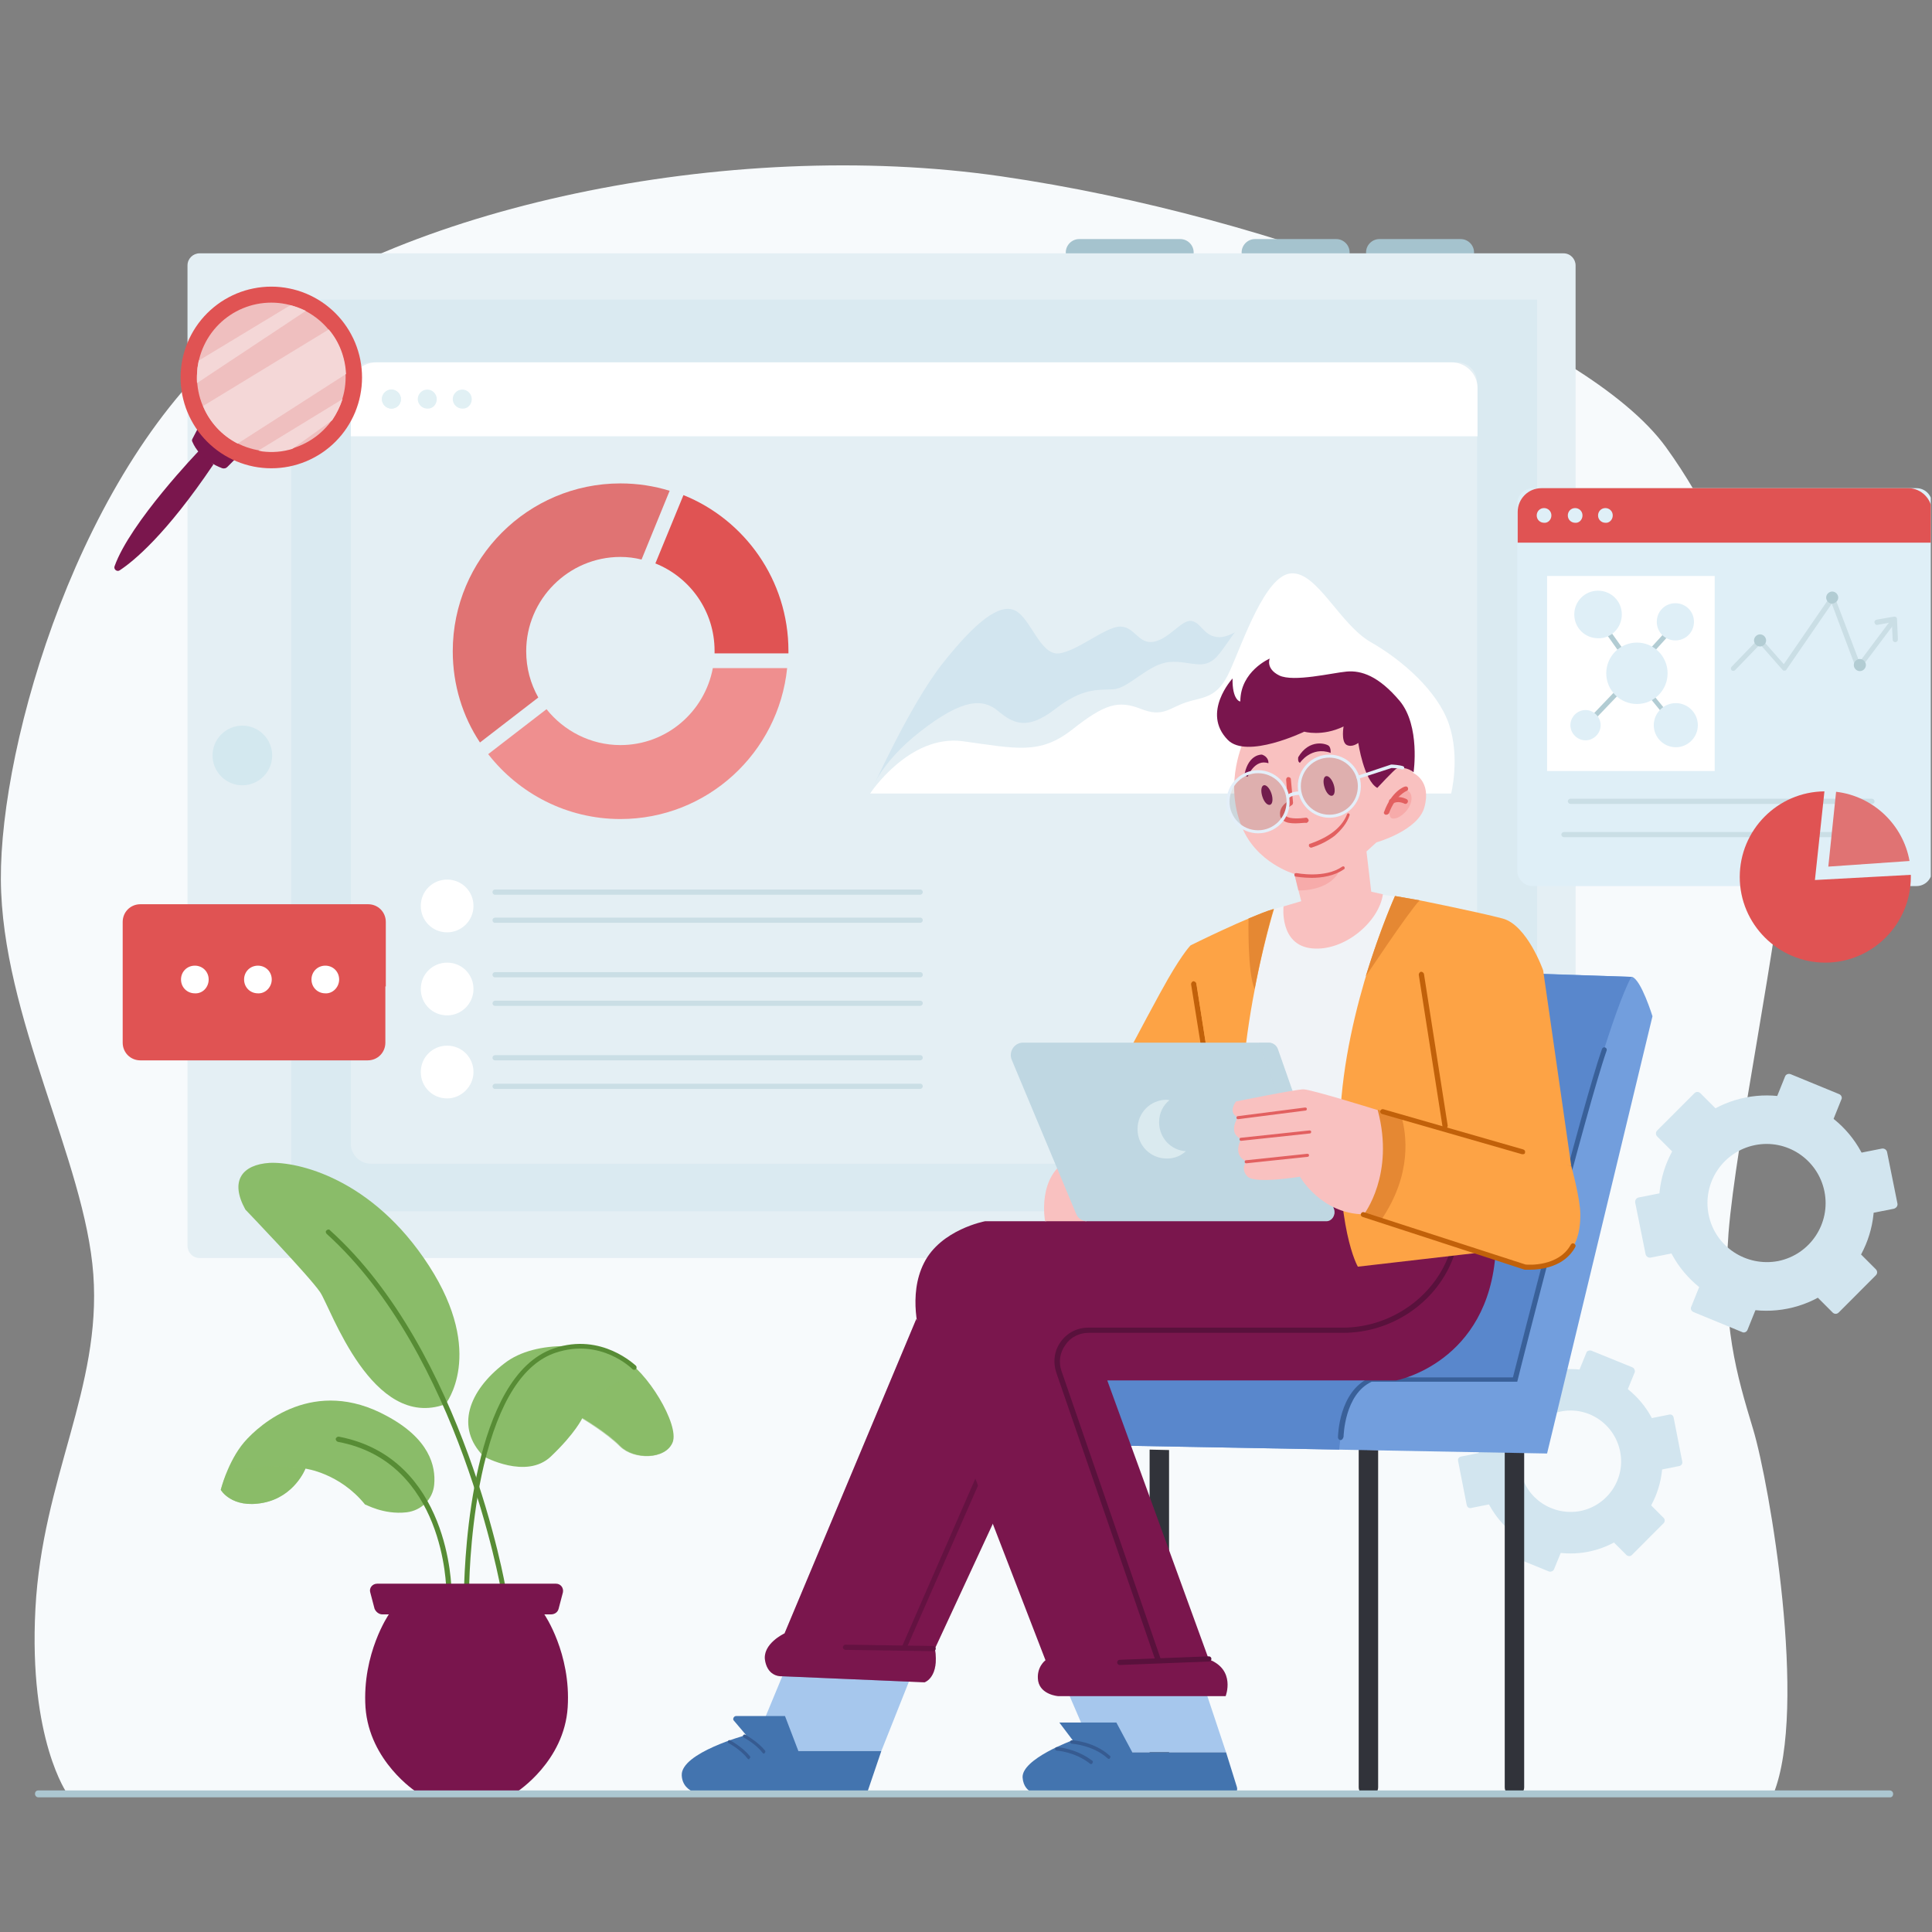 <svg xmlns="http://www.w3.org/2000/svg" xmlns:xlink="http://www.w3.org/1999/xlink" width="529" zoomAndPan="magnify" viewBox="0 0 396.75 396.75" height="529" preserveAspectRatio="xMidYMid meet" version="1.0"><rect x="0" y="0" width="396.75" height="396.75" fill="#808080" stroke="none"/><defs><clipPath id="455a58414c"><path d="M 7 367 L 389 367 L 389 369.195 L 7 369.195 Z M 7 367 " clip-rule="nonzero"/></clipPath><clipPath id="96f3a676cc"><path d="M 311 100 L 396.5 100 L 396.5 182 L 311 182 Z M 311 100 " clip-rule="nonzero"/></clipPath><clipPath id="8bfc50dfc8"><path d="M 311 100 L 396.5 100 L 396.5 112 L 311 112 Z M 311 100 " clip-rule="nonzero"/></clipPath></defs><path fill="#f7fafc" d="M 13.84 368.387 C 13.84 368.387 5.855 357.285 7.273 330.371 C 8.695 303.461 20.848 285.078 19.164 261.719 C 17.477 238.359 0.355 208.871 0.176 180.629 C 0 152.387 16.5 95.723 48.707 69.254 C 80.91 42.785 149.312 28.043 205.648 36.215 C 261.984 44.387 325.598 69.078 342.098 91.812 C 358.602 114.551 368.715 149.098 367.027 170.77 C 365.344 192.441 356.473 234.273 354.965 253.191 C 353.543 272.109 356.648 282.324 360.02 293.516 C 363.391 304.703 371.289 350.801 364.191 368.387 Z M 13.84 368.387 " fill-opacity="1" fill-rule="nonzero"/><path fill="#d2e5ef" d="M 341.035 296.355 C 338.992 286.055 328.969 279.48 318.766 281.523 C 308.477 283.566 301.91 293.602 303.949 303.816 C 305.992 314.031 316.016 320.691 326.219 318.648 C 336.422 316.605 343.074 306.57 341.035 296.355 Z M 312.289 302.129 C 311.137 296.535 314.773 291.027 320.453 289.871 C 326.043 288.719 331.543 292.359 332.695 298.043 C 333.848 303.641 330.211 309.145 324.531 310.301 C 318.855 311.367 313.355 307.723 312.289 302.129 Z M 312.289 302.129 " fill-opacity="1" fill-rule="nonzero"/><path fill="#d2e5ef" d="M 345.469 300.176 L 343.695 291.117 C 343.609 290.672 343.254 290.406 342.809 290.496 L 337.043 291.648 C 336.598 291.738 336.332 292.094 336.422 292.535 L 338.195 301.598 C 338.285 302.039 338.641 302.309 339.082 302.219 L 344.848 301.062 C 345.293 300.973 345.559 300.531 345.469 300.176 Z M 345.469 300.176 " fill-opacity="1" fill-rule="nonzero"/><path fill="#d2e5ef" d="M 308.477 307.637 L 306.699 298.578 C 306.613 298.133 306.258 297.867 305.812 297.953 L 300.047 299.109 C 299.602 299.199 299.336 299.555 299.426 299.996 L 301.199 309.059 C 301.289 309.5 301.645 309.766 302.086 309.68 L 307.855 308.523 C 308.297 308.434 308.562 307.992 308.477 307.637 Z M 308.477 307.637 " fill-opacity="1" fill-rule="nonzero"/><path fill="#d2e5ef" d="M 335.09 319.359 L 341.656 312.789 C 341.922 312.52 341.922 311.988 341.656 311.723 L 337.484 307.547 C 337.219 307.281 336.688 307.281 336.422 307.547 L 329.855 314.121 C 329.59 314.387 329.59 314.918 329.855 315.184 L 334.027 319.359 C 334.379 319.625 334.824 319.625 335.09 319.359 Z M 335.09 319.359 " fill-opacity="1" fill-rule="nonzero"/><path fill="#d2e5ef" d="M 308.387 292.535 L 314.953 285.965 C 315.219 285.699 315.219 285.164 314.953 284.898 L 310.781 280.723 C 310.516 280.457 309.984 280.457 309.719 280.723 L 303.152 287.297 C 302.887 287.562 302.887 288.098 303.152 288.363 L 307.32 292.535 C 307.676 292.891 308.121 292.891 308.387 292.535 Z M 308.387 292.535 " fill-opacity="1" fill-rule="nonzero"/><path fill="#d2e5ef" d="M 326.75 277.348 L 335.27 280.812 C 335.621 280.992 335.801 281.434 335.711 281.789 L 333.492 287.207 C 333.316 287.562 332.871 287.742 332.52 287.652 L 324 284.188 C 323.645 284.012 323.469 283.566 323.559 283.211 L 325.773 277.793 C 325.863 277.438 326.309 277.262 326.75 277.348 Z M 326.75 277.348 " fill-opacity="1" fill-rule="nonzero"/><path fill="#d2e5ef" d="M 312.379 312.434 L 320.895 315.895 C 321.25 316.074 321.43 316.516 321.34 316.871 L 319.121 322.289 C 318.945 322.645 318.5 322.824 318.145 322.734 L 309.629 319.27 C 309.273 319.094 309.098 318.648 309.184 318.293 L 311.402 312.875 C 311.578 312.434 312.023 312.254 312.379 312.434 Z M 312.379 312.434 " fill-opacity="1" fill-rule="nonzero"/><path fill="#d2e5ef" d="M 384.418 242.711 C 382.023 230.723 370.402 222.996 358.422 225.391 C 346.445 227.789 338.727 239.426 341.125 251.414 C 343.52 263.406 355.141 271.133 367.117 268.734 C 379.094 266.336 386.812 254.703 384.418 242.711 Z M 350.883 249.461 C 349.551 242.891 353.809 236.496 360.375 235.16 C 366.941 233.828 373.328 238.094 374.66 244.664 C 375.988 251.238 371.73 257.633 365.168 258.965 C 358.602 260.207 352.215 256.035 350.883 249.461 Z M 350.883 249.461 " fill-opacity="1" fill-rule="nonzero"/><path fill="#d2e5ef" d="M 389.652 247.152 L 387.523 236.582 C 387.434 236.141 386.992 235.785 386.457 235.871 L 379.715 237.203 C 379.273 237.293 378.918 237.738 379.008 238.27 L 381.137 248.84 C 381.223 249.285 381.668 249.641 382.199 249.551 L 388.941 248.219 C 389.477 248.039 389.742 247.598 389.652 247.152 Z M 389.652 247.152 " fill-opacity="1" fill-rule="nonzero"/><path fill="#d2e5ef" d="M 346.445 255.855 L 344.316 245.285 C 344.227 244.844 343.785 244.488 343.254 244.578 L 336.512 245.91 C 336.066 245.996 335.711 246.441 335.801 246.973 L 337.93 257.543 C 338.02 257.988 338.461 258.344 338.992 258.254 L 345.738 256.922 C 346.27 256.746 346.535 256.301 346.445 255.855 Z M 346.445 255.855 " fill-opacity="1" fill-rule="nonzero"/><path fill="#d2e5ef" d="M 377.586 269.535 L 385.215 261.895 C 385.57 261.539 385.57 261.008 385.215 260.652 L 380.336 255.766 C 379.98 255.41 379.449 255.41 379.094 255.766 L 371.465 263.406 C 371.109 263.762 371.109 264.293 371.465 264.648 L 376.344 269.535 C 376.699 269.891 377.23 269.891 377.586 269.535 Z M 377.586 269.535 " fill-opacity="1" fill-rule="nonzero"/><path fill="#d2e5ef" d="M 346.445 238.27 L 354.078 230.633 C 354.43 230.277 354.43 229.746 354.078 229.391 L 349.195 224.504 C 348.844 224.148 348.309 224.148 347.953 224.504 L 340.324 232.141 C 339.969 232.496 339.969 233.031 340.324 233.387 L 345.203 238.27 C 345.559 238.625 346.09 238.625 346.445 238.27 Z M 346.445 238.27 " fill-opacity="1" fill-rule="nonzero"/><path fill="#d2e5ef" d="M 367.738 220.598 L 377.676 224.684 C 378.117 224.859 378.387 225.391 378.117 225.836 L 375.547 232.23 C 375.367 232.676 374.836 232.941 374.395 232.676 L 364.457 228.59 C 364.012 228.41 363.746 227.879 364.012 227.434 L 366.586 221.039 C 366.762 220.598 367.297 220.418 367.738 220.598 Z M 367.738 220.598 " fill-opacity="1" fill-rule="nonzero"/><path fill="#d2e5ef" d="M 351.059 261.453 L 360.996 265.535 C 361.441 265.715 361.707 266.246 361.441 266.691 L 358.867 273.086 C 358.691 273.531 358.156 273.797 357.715 273.531 L 347.777 269.445 C 347.332 269.266 347.066 268.734 347.332 268.289 L 349.906 261.895 C 350.082 261.453 350.617 261.273 351.059 261.453 Z M 351.059 261.453 " fill-opacity="1" fill-rule="nonzero"/><path fill="#a5c3ce" d="M 242.379 54.598 L 221.621 54.598 C 220.109 54.598 218.867 53.355 218.867 51.848 C 218.867 50.336 220.109 49.094 221.621 49.094 L 242.379 49.094 C 243.887 49.094 245.129 50.336 245.129 51.848 C 245.129 53.355 243.887 54.598 242.379 54.598 Z M 242.379 54.598 " fill-opacity="1" fill-rule="nonzero"/><path fill="#a5c3ce" d="M 274.406 54.598 L 257.727 54.598 C 256.219 54.598 254.977 53.355 254.977 51.848 C 254.977 50.336 256.219 49.094 257.727 49.094 L 274.406 49.094 C 275.914 49.094 277.156 50.336 277.156 51.848 C 277.156 53.355 275.914 54.598 274.406 54.598 Z M 274.406 54.598 " fill-opacity="1" fill-rule="nonzero"/><path fill="#a5c3ce" d="M 299.957 54.598 L 283.277 54.598 C 281.77 54.598 280.527 53.355 280.527 51.848 C 280.527 50.336 281.77 49.094 283.277 49.094 L 299.957 49.094 C 301.465 49.094 302.707 50.336 302.707 51.848 C 302.707 53.355 301.465 54.598 299.957 54.598 Z M 299.957 54.598 " fill-opacity="1" fill-rule="nonzero"/><path fill="#e4eff4" d="M 321.074 258.344 L 40.988 258.344 C 39.57 258.344 38.504 257.188 38.504 255.766 L 38.504 54.512 C 38.504 53.09 39.656 52.023 40.988 52.023 L 321.074 52.023 C 322.492 52.023 323.559 53.18 323.559 54.512 L 323.559 255.855 C 323.559 257.188 322.402 258.344 321.074 258.344 Z M 321.074 258.344 " fill-opacity="1" fill-rule="nonzero"/><path fill="#d2e5ef" d="M 59.797 61.527 L 315.66 61.527 L 315.66 248.75 L 59.797 248.75 Z M 59.797 61.527 " fill-opacity="0.55" fill-rule="nonzero"/><path fill="#e4eff4" d="M 299.25 238.98 L 76.211 238.98 C 73.902 238.98 72.039 237.117 72.039 234.895 L 72.039 78.578 C 72.039 76.27 73.902 74.406 76.211 74.406 L 299.25 74.406 C 301.555 74.406 303.328 76.27 303.328 78.578 L 303.328 234.895 C 303.418 237.117 301.555 238.98 299.25 238.98 Z M 299.25 238.98 " fill-opacity="1" fill-rule="nonzero"/><path fill="#d2e5ef" d="M 178.68 162.953 C 178.68 162.953 186.754 144.836 193.586 136.223 C 200.328 127.695 205.297 123.785 208.488 125.387 C 211.684 126.984 213.633 134.621 217.449 134.18 C 221.266 133.734 227.031 128.672 230.047 128.672 C 233.062 128.672 233.773 132.402 236.969 131.781 C 240.16 131.16 242.734 127.16 244.688 127.516 C 246.637 127.871 247.172 130.449 249.832 130.805 C 252.492 131.246 255.777 128.316 255.777 128.316 L 255.777 149.809 Z M 178.68 162.953 " fill-opacity="1" fill-rule="nonzero"/><path fill="#e4eff4" d="M 178.68 162.953 C 178.68 162.953 180.363 156.914 189.059 150.164 C 197.754 143.414 201.836 143.414 204.941 145.992 C 208.047 148.566 210.883 150.078 216.652 145.637 C 222.328 141.195 225.434 141.727 228.629 141.551 C 231.82 141.371 235.812 136.309 240.16 135.953 C 244.508 135.598 247.172 137.91 250.008 134.711 C 252.848 131.426 256.574 124.055 260.746 123.52 L 260.746 154.516 Z M 178.68 162.953 " fill-opacity="1" fill-rule="nonzero"/><path fill="#ffffff" d="M 178.68 162.953 C 178.68 162.953 186.664 150.785 197.664 152.207 C 208.668 153.719 213.547 155.051 220.199 149.809 C 226.855 144.57 229.605 143.77 234.219 145.547 C 238.832 147.41 240.074 145.371 243.621 144.215 C 247.172 143.059 250.008 143.504 252.582 137.73 C 255.242 131.867 259.855 118.016 265.18 117.746 C 270.504 117.391 275.117 128.227 281.504 131.867 C 287.891 135.512 295.254 141.906 297.562 148.742 C 299.871 155.582 298.008 162.953 298.008 162.953 Z M 178.68 162.953 " fill-opacity="1" fill-rule="nonzero"/><path fill="#d3e8ef" d="M 55.895 155.141 C 55.895 151.766 53.141 149.012 49.77 149.012 C 46.398 149.012 43.648 151.766 43.648 155.141 C 43.648 158.516 46.398 161.266 49.77 161.266 C 53.141 161.266 55.895 158.516 55.895 155.141 Z M 55.895 155.141 " fill-opacity="1" fill-rule="nonzero"/><path fill="#ffffff" d="M 298.094 74.406 L 77.273 74.406 C 74.348 74.406 72.039 76.715 72.039 79.645 L 72.039 89.594 L 303.418 89.594 L 303.418 79.645 C 303.418 76.805 301.023 74.406 298.094 74.406 Z M 298.094 74.406 " fill-opacity="1" fill-rule="nonzero"/><path fill="#e1f0f4" d="M 82.332 81.953 C 82.332 80.891 81.445 80 80.379 80 C 79.316 80 78.426 80.891 78.426 81.953 C 78.426 83.02 79.316 83.91 80.379 83.91 C 81.445 83.91 82.332 83.109 82.332 81.953 Z M 82.332 81.953 " fill-opacity="1" fill-rule="nonzero"/><path fill="#e1f0f4" d="M 89.695 81.953 C 89.695 80.891 88.809 80 87.742 80 C 86.68 80 85.789 80.891 85.789 81.953 C 85.789 83.02 86.68 83.91 87.742 83.91 C 88.809 83.996 89.695 83.109 89.695 81.953 Z M 89.695 81.953 " fill-opacity="1" fill-rule="nonzero"/><path fill="#e1f0f4" d="M 96.879 81.953 C 96.879 80.891 95.992 80 94.93 80 C 93.863 80 92.977 80.891 92.977 81.953 C 92.977 83.02 93.863 83.91 94.93 83.91 C 95.992 83.996 96.879 83.109 96.879 81.953 Z M 96.879 81.953 " fill-opacity="1" fill-rule="nonzero"/><path fill="#e1f0f4" d="M 82.332 81.953 C 82.332 80.891 81.445 80 80.379 80 C 79.316 80 78.426 80.891 78.426 81.953 C 78.426 83.02 79.316 83.91 80.379 83.91 C 81.445 83.91 82.332 83.109 82.332 81.953 Z M 82.332 81.953 " fill-opacity="1" fill-rule="nonzero"/><path fill="#e05353" d="M 134.586 115.703 C 141.684 118.547 146.742 125.473 146.742 133.645 C 146.742 133.824 146.742 134 146.742 134.18 L 161.91 134.18 C 161.91 134 161.91 133.824 161.91 133.645 C 161.91 119.168 152.949 106.734 140.352 101.672 Z M 134.586 115.703 " fill-opacity="1" fill-rule="nonzero"/><path fill="#e07373" d="M 110.543 143.238 C 108.945 140.395 108.059 137.199 108.059 133.734 C 108.059 123.078 116.754 114.371 127.398 114.371 C 128.91 114.371 130.328 114.551 131.746 114.906 L 137.516 100.785 C 134.32 99.805 130.949 99.273 127.398 99.273 C 108.414 99.273 92.977 114.727 92.977 133.734 C 92.977 140.66 95.02 147.145 98.566 152.473 Z M 110.543 143.238 " fill-opacity="1" fill-rule="nonzero"/><path fill="#ef8f8f" d="M 146.387 137.199 C 144.699 146.168 136.895 153.008 127.398 153.008 C 121.277 153.008 115.777 150.078 112.23 145.637 L 100.254 154.871 C 106.551 162.953 116.398 168.195 127.398 168.195 C 145.234 168.195 159.871 154.605 161.645 137.199 Z M 146.387 137.199 " fill-opacity="1" fill-rule="nonzero"/><path fill="#ffffff" d="M 97.234 186.047 C 97.234 183.027 94.84 180.629 91.824 180.629 C 88.809 180.629 86.41 183.027 86.41 186.047 C 86.41 189.066 88.809 191.465 91.824 191.465 C 94.75 191.465 97.234 189.066 97.234 186.047 Z M 97.234 186.047 " fill-opacity="1" fill-rule="nonzero"/><path fill="#ffffff" d="M 97.234 203.098 C 97.234 200.078 94.84 197.684 91.824 197.684 C 88.809 197.684 86.41 200.078 86.41 203.098 C 86.41 206.121 88.809 208.516 91.824 208.516 C 94.75 208.516 97.234 206.121 97.234 203.098 Z M 97.234 203.098 " fill-opacity="1" fill-rule="nonzero"/><path fill="#ffffff" d="M 97.234 220.152 C 97.234 217.133 94.84 214.734 91.824 214.734 C 88.809 214.734 86.41 217.133 86.41 220.152 C 86.41 223.172 88.809 225.57 91.824 225.57 C 94.75 225.57 97.234 223.082 97.234 220.152 Z M 97.234 220.152 " fill-opacity="1" fill-rule="nonzero"/><path fill="#cadee5" d="M 188.973 183.738 L 101.672 183.738 C 101.316 183.738 101.141 183.473 101.141 183.203 C 101.141 182.848 101.406 182.672 101.672 182.672 L 188.973 182.672 C 189.324 182.672 189.504 182.938 189.504 183.203 C 189.504 183.473 189.238 183.738 188.973 183.738 Z M 188.973 183.738 " fill-opacity="1" fill-rule="nonzero"/><path fill="#cadee5" d="M 188.973 189.512 L 101.672 189.512 C 101.316 189.512 101.141 189.246 101.141 188.977 C 101.141 188.621 101.406 188.445 101.672 188.445 L 188.973 188.445 C 189.324 188.445 189.504 188.711 189.504 188.977 C 189.504 189.246 189.238 189.512 188.973 189.512 Z M 188.973 189.512 " fill-opacity="1" fill-rule="nonzero"/><path fill="#cadee5" d="M 188.973 200.703 L 101.672 200.703 C 101.316 200.703 101.141 200.434 101.141 200.168 C 101.141 199.812 101.406 199.637 101.672 199.637 L 188.973 199.637 C 189.324 199.637 189.504 199.902 189.504 200.168 C 189.504 200.523 189.238 200.703 188.973 200.703 Z M 188.973 200.703 " fill-opacity="1" fill-rule="nonzero"/><path fill="#cadee5" d="M 188.973 206.562 L 101.672 206.562 C 101.316 206.562 101.141 206.297 101.141 206.031 C 101.141 205.766 101.406 205.496 101.672 205.496 L 188.973 205.496 C 189.324 205.496 189.504 205.766 189.504 206.031 C 189.504 206.297 189.238 206.562 188.973 206.562 Z M 188.973 206.562 " fill-opacity="1" fill-rule="nonzero"/><path fill="#cadee5" d="M 188.973 217.754 L 101.672 217.754 C 101.316 217.754 101.141 217.488 101.141 217.223 C 101.141 216.867 101.406 216.688 101.672 216.688 L 188.973 216.688 C 189.324 216.688 189.504 216.953 189.504 217.223 C 189.504 217.488 189.238 217.754 188.973 217.754 Z M 188.973 217.754 " fill-opacity="1" fill-rule="nonzero"/><path fill="#cadee5" d="M 188.973 223.617 L 101.672 223.617 C 101.316 223.617 101.141 223.348 101.141 223.082 C 101.141 222.816 101.406 222.551 101.672 222.551 L 188.973 222.551 C 189.324 222.551 189.504 222.816 189.504 223.082 C 189.504 223.348 189.238 223.617 188.973 223.617 Z M 188.973 223.617 " fill-opacity="1" fill-rule="nonzero"/><path fill="#31333a" d="M 279.02 297.688 L 279.02 367.055 C 279.02 367.941 279.73 368.652 280.617 368.652 L 281.414 368.652 C 282.305 368.652 283.012 367.941 283.012 367.055 L 283.012 297.777 Z M 279.02 297.688 " fill-opacity="1" fill-rule="nonzero"/><path fill="#31333a" d="M 236.082 297.688 L 236.082 367.055 C 236.082 367.941 236.789 368.652 237.676 368.652 L 238.477 368.652 C 239.363 368.652 240.074 367.941 240.074 367.055 L 240.074 297.777 Z M 236.082 297.688 " fill-opacity="1" fill-rule="nonzero"/><path fill="#31333a" d="M 309.008 297.688 L 309.008 367.055 C 309.008 367.941 309.719 368.652 310.605 368.652 L 311.402 368.652 C 312.289 368.652 313 367.941 313 367.055 L 313 297.777 Z M 309.008 297.688 " fill-opacity="1" fill-rule="nonzero"/><path fill="#729edd" d="M 226.5 296.801 L 317.703 298.488 L 339.348 208.695 C 339.348 208.695 337.043 201.234 335.18 200.613 L 288.691 199.016 L 268.195 269.535 L 226.5 281.434 Z M 226.5 296.801 " fill-opacity="1" fill-rule="nonzero"/><path fill="#5987cc" d="M 288.602 199.102 L 268.109 269.621 L 226.41 281.523 L 226.41 296.801 L 275.027 297.688 C 275.027 297.688 275.648 285.434 281.414 283.391 L 311.047 283.391 C 311.047 283.391 327.992 213.578 335 200.613 Z M 288.602 199.102 " fill-opacity="1" fill-rule="nonzero"/><path fill="#396099" d="M 275.293 295.734 C 275.027 295.734 274.762 295.469 274.762 295.203 C 274.762 294.848 274.938 285.785 281.238 282.945 L 281.328 282.855 L 310.691 282.855 C 311.934 277.883 325.152 226.281 328.969 215.445 C 329.059 215.18 329.324 215 329.59 215.09 C 329.855 215.18 330.035 215.445 329.945 215.711 C 325.953 226.992 311.758 282.855 311.668 283.391 L 311.578 283.746 L 281.684 283.746 C 276.094 286.32 275.914 294.934 275.914 295.023 C 275.828 295.469 275.559 295.734 275.293 295.734 Z M 275.293 295.734 " fill-opacity="1" fill-rule="nonzero"/><path fill="#a6c7ed" d="M 161.203 342.895 L 154.281 359.594 L 180.984 359.594 L 187.02 344.406 Z M 161.203 342.895 " fill-opacity="1" fill-rule="nonzero"/><path fill="#a6c7ed" d="M 218.781 346.27 L 224.637 359.859 L 251.785 359.859 L 247.523 347.07 Z M 218.781 346.27 " fill-opacity="1" fill-rule="nonzero"/><path fill="#7a164d" d="M 188.172 270.867 L 161.113 335.434 C 161.113 335.434 156.5 337.566 157.121 341.031 C 157.742 344.496 160.582 344.227 160.582 344.227 L 189.859 345.473 C 189.859 345.473 192.965 344.496 191.988 338.543 L 206.98 306.215 Z M 188.172 270.867 " fill-opacity="1" fill-rule="nonzero"/><path fill="#59113c" d="M 191.633 339.078 L 173.621 338.809 C 173.355 338.809 173.09 338.543 173.09 338.277 C 173.09 338.012 173.355 337.746 173.621 337.746 L 191.633 338.012 C 191.898 338.012 192.164 338.277 192.164 338.543 C 192.164 338.898 191.898 339.078 191.633 339.078 Z M 191.633 339.078 " fill-opacity="1" fill-rule="nonzero"/><path fill="#59113c" d="M 185.688 338.809 C 185.598 338.809 185.512 338.809 185.512 338.809 C 185.246 338.723 185.156 338.367 185.246 338.102 L 201.391 301.152 C 201.48 300.887 201.836 300.797 202.102 300.887 C 202.367 300.973 202.457 301.328 202.367 301.598 L 186.133 338.543 C 186.043 338.723 185.867 338.809 185.688 338.809 Z M 185.688 338.809 " fill-opacity="1" fill-rule="nonzero"/><path fill="#7a164d" d="M 188.172 270.867 L 161.113 335.434 C 161.113 335.434 156.5 337.566 157.121 341.031 C 157.742 344.496 160.582 344.227 160.582 344.227 L 189.859 345.473 C 189.859 345.473 192.965 344.496 191.988 338.543 L 206.98 306.215 Z M 188.172 270.867 " fill-opacity="0.33" fill-rule="nonzero"/><path fill="#7a164d" d="M 214.609 250.793 L 202.277 250.793 C 202.277 250.793 193.23 252.48 189.77 259.32 C 186.309 266.07 188.973 274.328 188.973 274.328 L 214.699 340.941 C 214.699 340.941 212.746 342.363 213.191 345.203 C 213.723 348.047 217.273 348.312 217.273 348.312 L 251.695 348.312 C 251.695 348.312 253.824 342.895 248.234 340.766 L 227.387 283.477 L 286.738 283.477 C 286.738 283.477 305.723 279.926 307.145 257.012 L 307.145 239.336 Z M 214.609 250.793 " fill-opacity="1" fill-rule="nonzero"/><path fill="#f0f3f7" d="M 261.633 186.668 L 263.496 186.137 L 283.898 183.738 L 286.473 184.094 L 282.035 242.445 L 246.371 242.445 C 246.371 242.355 256.484 196.703 261.633 186.668 Z M 261.633 186.668 " fill-opacity="1" fill-rule="nonzero"/><path fill="#59113c" d="M 237.676 341.207 C 237.5 341.207 237.234 341.031 237.234 340.852 L 216.918 281.879 C 216.207 279.746 216.473 277.438 217.805 275.574 C 219.137 273.707 221.176 272.641 223.48 272.641 L 275.738 272.641 C 285.141 272.641 293.836 266.871 297.297 258.344 C 297.828 257.098 298.008 256.301 298.008 256.211 C 298.094 255.945 298.359 255.766 298.629 255.855 C 298.895 255.945 299.07 256.211 298.98 256.477 C 298.98 256.477 298.805 257.367 298.273 258.699 C 294.723 267.668 285.676 273.707 275.828 273.707 L 223.57 273.707 C 221.621 273.707 219.844 274.598 218.781 276.195 C 217.629 277.793 217.359 279.746 217.98 281.523 L 238.297 340.496 C 238.387 340.766 238.211 341.031 237.945 341.121 C 237.766 341.207 237.676 341.207 237.676 341.207 Z M 237.676 341.207 " fill-opacity="1" fill-rule="nonzero"/><path fill="#fda345" d="M 244.508 194.129 C 244.508 194.129 243.09 195.461 239.895 200.969 C 236.969 205.941 219.844 238.535 219.844 238.535 L 234.484 246.707 L 250.098 238.535 C 250.188 238.535 251.34 205.496 244.508 194.129 Z M 244.508 194.129 " fill-opacity="1" fill-rule="nonzero"/><path fill="#c1610a" d="M 247.613 218.109 C 247.348 218.109 247.172 217.934 247.082 217.664 L 244.598 202.121 C 244.598 201.855 244.773 201.59 245.043 201.5 C 245.309 201.5 245.574 201.68 245.66 201.945 L 248.145 217.488 C 248.145 217.844 247.969 218.109 247.613 218.109 Z M 247.613 218.109 " fill-opacity="1" fill-rule="nonzero"/><path fill="#fda345" d="M 261.633 186.668 C 261.633 186.668 251.961 217.488 255.512 244.398 L 252.227 244.398 L 244.508 194.129 C 244.508 194.129 256.664 188.09 261.633 186.668 Z M 261.633 186.668 " fill-opacity="1" fill-rule="nonzero"/><path fill="#fda345" d="M 291.531 184.891 L 286.473 184.004 C 286.473 184.004 276.18 206.652 275.207 229.477 C 274.23 252.305 278.844 260.121 278.844 260.121 L 308.828 256.656 Z M 291.531 184.891 " fill-opacity="1" fill-rule="nonzero"/><path fill="#fda345" d="M 322.668 239.426 L 316.902 199.281 C 316.902 199.281 313.621 189.953 308.562 188.621 C 303.508 187.289 291.531 184.891 291.531 184.891 L 291.883 200.078 L 297.297 234.363 Z M 322.668 239.426 " fill-opacity="1" fill-rule="nonzero"/><path fill="#fda345" d="M 282.926 227.969 L 322.668 239.426 C 322.668 239.426 324.531 246.176 324.531 249.371 C 324.531 252.57 324.18 260.562 313.266 260.207 L 279.996 249.371 Z M 282.926 227.969 " fill-opacity="1" fill-rule="nonzero"/><path fill="#e58833" d="M 280.086 249.371 L 283.633 250.527 C 290.109 241.023 288.781 232.766 287.805 229.301 L 282.926 227.879 Z M 280.086 249.371 " fill-opacity="1" fill-rule="nonzero"/><path fill="#f9c1c0" d="M 223.129 250.793 L 214.609 250.793 C 214.609 250.793 212.836 241.289 219.758 238.004 Z M 223.129 250.793 " fill-opacity="1" fill-rule="nonzero"/><path fill="#bfd7e2" d="M 273.965 248.395 L 262.43 215.445 C 262.164 214.645 261.367 214.113 260.566 214.113 L 210.086 214.113 C 208.312 214.113 207.07 215.977 207.777 217.664 L 221 249.285 C 221.352 250.172 222.242 250.793 223.215 250.793 L 272.367 250.793 C 273.52 250.793 274.316 249.551 273.965 248.395 Z M 273.965 248.395 " fill-opacity="1" fill-rule="nonzero"/><path fill="#bfd7e2" d="M 262.34 215.445 C 262.074 214.645 261.277 214.113 260.477 214.113 L 258.438 214.113 L 271.922 250.703 L 272.277 250.703 C 273.52 250.703 274.316 249.461 273.965 248.309 Z M 262.34 215.445 " fill-opacity="0.44" fill-rule="nonzero"/><path fill="#f9c1c0" d="M 255.512 151.941 C 255.512 151.941 251.25 160.559 254.977 169.703 C 257.992 177.254 265.801 179.473 265.801 179.473 L 267.219 185.07 L 263.582 186.137 C 263.582 186.137 262.695 194.039 269.352 194.75 C 276.004 195.461 283.191 189.332 283.988 183.648 L 281.594 183.117 L 280.617 174.855 L 282.656 172.992 C 282.656 172.992 291.176 170.594 292.504 165.797 C 294.016 160.379 290.289 158.781 290.289 158.781 L 277.422 143.594 Z M 255.512 151.941 " fill-opacity="1" fill-rule="nonzero"/><path fill="#f4807d" d="M 288.07 162.156 C 288.07 162.156 290.109 161.977 289.844 164.285 C 289.578 166.598 286.828 168.551 285.762 168.016 C 284.699 167.574 285.676 163.578 288.07 162.156 Z M 288.07 162.156 " fill-opacity="0.33" fill-rule="nonzero"/><path fill="#f4807d" d="M 266.602 182.848 C 266.602 182.848 273.074 183.203 275.207 178.586 C 275.207 178.586 271.215 180.984 265.801 179.473 Z M 266.602 182.848 " fill-opacity="0.33" fill-rule="nonzero"/><path fill="#e26060" d="M 266.066 169.082 C 265.09 169.082 264.117 168.996 263.496 168.461 C 263.141 168.195 262.875 167.84 262.875 167.395 C 262.695 165.887 263.848 164.996 264.469 164.555 L 264.117 160.113 C 264.117 159.848 264.293 159.578 264.559 159.578 C 264.824 159.578 265.09 159.758 265.09 160.023 L 265.535 164.82 C 265.535 164.996 265.445 165.266 265.27 165.352 C 265.27 165.352 263.762 166.152 263.938 167.309 C 263.938 167.484 264.027 167.574 264.203 167.66 C 264.914 168.195 266.953 168.105 268.109 167.93 C 268.375 167.84 268.641 168.105 268.73 168.371 C 268.816 168.641 268.551 168.906 268.285 168.996 C 267.93 168.906 267.043 169.082 266.066 169.082 Z M 266.066 169.082 " fill-opacity="1" fill-rule="nonzero"/><path fill="#79154d" d="M 253.113 139.328 C 253.113 139.328 246.637 146.348 252.137 151.941 C 256.043 155.938 267.84 150.254 267.84 150.254 C 267.84 150.254 271.48 151.32 275.914 149.188 C 275.914 149.188 275.383 152.121 276.449 152.918 C 277.602 153.629 278.93 152.562 278.93 152.562 C 278.93 152.562 280.086 160.289 282.836 161.801 C 282.836 161.801 286.297 158.07 286.828 157.805 C 287.359 157.535 289.223 157.625 290.289 158.602 C 290.289 158.602 291.707 149.098 287.449 143.949 C 283.102 138.797 279.551 137.641 276.535 137.91 C 273.609 138.176 265.625 140.129 262.695 138.707 C 259.855 137.285 260.746 135.242 260.746 135.242 C 260.746 135.242 254.711 137.82 254.711 144.035 C 254.621 144.125 253.027 143.684 253.113 139.328 Z M 253.113 139.328 " fill-opacity="1" fill-rule="nonzero"/><path fill="#79154d" d="M 256.219 159.492 C 256.219 159.492 257.641 155.762 260.477 156.738 C 260.477 156.738 260.656 155.496 259.148 154.961 C 259.148 154.961 256.484 154.785 255.598 158.867 C 255.512 158.871 255.598 159.402 256.219 159.492 Z M 256.219 159.492 " fill-opacity="1" fill-rule="nonzero"/><path fill="#79154d" d="M 266.953 156.648 C 266.953 156.648 269.262 153.184 273.254 154.605 C 273.254 154.605 273.344 153.629 272.898 153.184 C 272.457 152.742 268.906 151.586 266.602 155.496 C 266.602 155.496 266.422 156.473 266.953 156.648 Z M 266.953 156.648 " fill-opacity="1" fill-rule="nonzero"/><path fill="#79154d" d="M 261.098 162.953 C 261.453 164.02 261.367 165.086 260.832 165.266 C 260.301 165.441 259.59 164.73 259.234 163.578 C 258.883 162.512 258.969 161.445 259.504 161.266 C 260.035 161.09 260.746 161.891 261.098 162.953 Z M 261.098 162.953 " fill-opacity="1" fill-rule="nonzero"/><path fill="#79154d" d="M 273.875 161.09 C 274.23 162.156 274.141 163.223 273.609 163.398 C 273.074 163.578 272.367 162.867 272.012 161.711 C 271.656 160.645 271.746 159.578 272.277 159.402 C 272.809 159.223 273.52 160.023 273.875 161.09 Z M 273.875 161.09 " fill-opacity="1" fill-rule="nonzero"/><path fill="#434a4f" d="M 264.559 164.641 C 264.559 161.266 261.809 158.516 258.438 158.516 C 255.066 158.516 252.316 161.266 252.316 164.641 C 252.316 168.016 255.066 170.77 258.438 170.77 C 261.809 170.77 264.559 168.016 264.559 164.641 Z M 264.559 164.641 " fill-opacity="0.15" fill-rule="nonzero"/><path fill="#434a4f" d="M 279.109 161.445 C 279.109 161.848 279.07 162.246 278.992 162.641 C 278.914 163.035 278.797 163.418 278.645 163.789 C 278.488 164.16 278.301 164.516 278.078 164.848 C 277.855 165.184 277.602 165.492 277.316 165.777 C 277.031 166.062 276.723 166.316 276.387 166.539 C 276.055 166.766 275.703 166.953 275.328 167.105 C 274.957 167.262 274.574 167.375 274.184 167.457 C 273.789 167.535 273.391 167.574 272.988 167.574 C 272.586 167.574 272.188 167.535 271.793 167.457 C 271.398 167.375 271.016 167.262 270.645 167.105 C 270.273 166.953 269.922 166.766 269.586 166.539 C 269.254 166.316 268.941 166.062 268.66 165.777 C 268.375 165.492 268.121 165.184 267.898 164.848 C 267.676 164.516 267.484 164.16 267.332 163.789 C 267.18 163.418 267.062 163.035 266.984 162.641 C 266.906 162.246 266.867 161.848 266.867 161.445 C 266.867 161.043 266.906 160.645 266.984 160.25 C 267.062 159.855 267.18 159.473 267.332 159.098 C 267.484 158.727 267.676 158.375 267.898 158.039 C 268.121 157.707 268.375 157.395 268.66 157.113 C 268.941 156.828 269.254 156.574 269.586 156.348 C 269.922 156.125 270.273 155.938 270.645 155.781 C 271.016 155.629 271.398 155.512 271.793 155.434 C 272.188 155.355 272.586 155.316 272.988 155.316 C 273.391 155.316 273.789 155.355 274.184 155.434 C 274.574 155.512 274.957 155.629 275.328 155.781 C 275.703 155.938 276.055 156.125 276.387 156.348 C 276.723 156.574 277.031 156.828 277.316 157.113 C 277.602 157.395 277.855 157.707 278.078 158.039 C 278.301 158.375 278.488 158.727 278.645 159.098 C 278.797 159.473 278.914 159.855 278.992 160.25 C 279.07 160.645 279.109 161.043 279.109 161.445 Z M 279.109 161.445 " fill-opacity="0.15" fill-rule="nonzero"/><path fill="#e4eff9" d="M 258.348 171.125 C 254.801 171.125 251.871 168.195 251.871 164.641 C 251.871 161.09 254.801 158.16 258.348 158.16 C 261.898 158.16 264.824 161.09 264.824 164.641 C 264.914 168.195 261.984 171.125 258.348 171.125 Z M 258.348 158.781 C 255.156 158.781 252.492 161.355 252.492 164.641 C 252.492 167.84 255.066 170.504 258.348 170.504 C 261.543 170.504 264.203 167.93 264.203 164.641 C 264.203 161.355 261.543 158.781 258.348 158.781 Z M 258.348 158.781 " fill-opacity="1" fill-rule="nonzero"/><path fill="#e4eff9" d="M 272.988 167.93 C 269.438 167.93 266.512 164.996 266.512 161.445 C 266.512 157.891 269.438 154.961 272.988 154.961 C 276.535 154.961 279.465 157.891 279.465 161.445 C 279.465 164.996 276.625 167.93 272.988 167.93 Z M 272.988 155.582 C 269.793 155.582 267.133 158.16 267.133 161.445 C 267.133 164.641 269.703 167.309 272.988 167.309 C 276.27 167.309 278.844 164.73 278.844 161.445 C 278.844 158.246 276.18 155.582 272.988 155.582 Z M 272.988 155.582 " fill-opacity="1" fill-rule="nonzero"/><path fill="#e4eff9" d="M 264.738 163.844 L 264.203 163.398 C 264.293 163.309 265.004 162.512 267.043 162.512 L 267.043 163.223 C 265.27 163.223 264.738 163.844 264.738 163.844 Z M 264.738 163.844 " fill-opacity="1" fill-rule="nonzero"/><path fill="#e4eff9" d="M 278.93 160.023 C 278.754 160.023 278.664 159.934 278.578 159.758 C 278.488 159.578 278.578 159.402 278.754 159.312 L 285.676 157.004 L 285.762 157.004 C 285.941 157.004 287.449 157.094 288.16 157.359 C 288.336 157.449 288.426 157.625 288.336 157.805 C 288.246 157.98 288.07 158.07 287.891 157.98 C 287.449 157.805 286.297 157.715 285.762 157.715 L 278.93 159.934 C 278.93 160.023 278.93 160.023 278.93 160.023 Z M 278.93 160.023 " fill-opacity="1" fill-rule="nonzero"/><path fill="#e26060" d="M 269.352 180.273 C 267.574 180.273 266.156 180.008 266.066 180.008 C 265.891 180.008 265.801 179.828 265.801 179.562 C 265.801 179.387 265.98 179.297 266.246 179.297 C 266.332 179.297 272.102 180.453 275.648 177.965 C 275.828 177.875 276.004 177.875 276.094 178.055 C 276.18 178.23 276.18 178.41 276.004 178.496 C 273.965 179.918 271.391 180.273 269.352 180.273 Z M 269.352 180.273 " fill-opacity="1" fill-rule="nonzero"/><path fill="#e26060" d="M 269.082 173.258 C 272.102 172.191 275.383 170.414 276.625 167.219 C 276.715 166.863 277.246 167.039 277.156 167.395 C 276.625 169.082 275.383 170.504 274.051 171.66 C 272.633 172.723 271.035 173.523 269.352 174.059 C 269.172 174.145 268.906 173.969 268.816 173.789 C 268.73 173.523 268.816 173.258 269.082 173.258 Z M 269.082 173.258 " fill-opacity="1" fill-rule="nonzero"/><path fill="#e26060" d="M 284.699 167.309 C 284.609 167.309 284.609 167.309 284.52 167.309 C 284.254 167.219 284.078 166.953 284.254 166.684 C 285.762 162.512 288.336 161.535 288.512 161.535 C 288.781 161.445 289.047 161.535 289.133 161.801 C 289.223 162.066 289.133 162.332 288.867 162.422 C 288.867 162.422 286.562 163.309 285.23 167.039 C 285.141 167.129 284.965 167.309 284.699 167.309 Z M 284.699 167.309 " fill-opacity="1" fill-rule="nonzero"/><path fill="#e26060" d="M 288.602 165.086 C 288.512 165.086 288.426 165.086 288.336 164.996 C 288.246 164.996 287.184 164.375 286.027 164.996 C 285.762 165.176 285.496 165.086 285.32 164.82 C 285.141 164.555 285.23 164.285 285.496 164.109 C 287.184 163.133 288.781 164.109 288.867 164.109 C 289.133 164.285 289.223 164.555 289.047 164.82 C 288.957 164.996 288.781 165.086 288.602 165.086 Z M 288.602 165.086 " fill-opacity="1" fill-rule="nonzero"/><path fill="#f9c1c0" d="M 280.086 249.371 C 280.086 249.371 286.473 241.203 282.926 227.969 C 282.926 227.969 269.262 223.703 267.664 223.703 C 266.066 223.703 253.824 226.191 253.824 226.191 C 253.824 226.191 252.051 228.41 254.18 229.477 C 254.18 229.477 252.051 232.676 254.891 233.918 C 254.891 233.918 252.938 237.117 255.953 238.535 C 255.953 238.535 254.621 240.047 256.219 241.645 C 257.816 243.156 266.953 241.645 266.953 241.645 C 266.953 241.645 271.301 249.285 280.086 249.371 Z M 280.086 249.371 " fill-opacity="1" fill-rule="nonzero"/><path fill="#daeaef" d="M 238.031 230.453 C 238.031 228.59 238.832 226.992 240.16 225.926 C 239.984 225.926 239.805 225.836 239.629 225.836 C 236.258 225.836 233.598 228.5 233.598 231.875 C 233.598 235.25 236.258 237.914 239.629 237.914 C 241.137 237.914 242.469 237.383 243.531 236.406 C 240.426 236.227 238.031 233.652 238.031 230.453 Z M 238.031 230.453 " fill-opacity="1" fill-rule="nonzero"/><path fill="#e26060" d="M 254.27 229.832 C 254.09 229.832 253.914 229.746 253.914 229.566 C 253.914 229.391 254 229.211 254.18 229.211 L 268.02 227.434 C 268.195 227.434 268.375 227.523 268.375 227.703 C 268.375 227.879 268.285 228.059 268.109 228.059 Z M 254.27 229.832 " fill-opacity="1" fill-rule="nonzero"/><path fill="#e26060" d="M 254.891 234.273 C 254.711 234.273 254.535 234.184 254.535 234.008 C 254.535 233.828 254.621 233.652 254.801 233.652 L 268.906 232.141 C 269.082 232.141 269.262 232.23 269.262 232.41 C 269.262 232.586 269.172 232.766 268.996 232.766 L 254.891 234.273 C 254.977 234.273 254.977 234.273 254.891 234.273 Z M 254.891 234.273 " fill-opacity="1" fill-rule="nonzero"/><path fill="#e26060" d="M 255.953 238.891 C 255.777 238.891 255.598 238.805 255.598 238.625 C 255.598 238.449 255.688 238.27 255.863 238.27 L 268.461 236.938 C 268.641 236.938 268.816 237.027 268.816 237.203 C 268.816 237.383 268.73 237.559 268.551 237.559 L 255.953 238.891 C 256.043 238.891 255.953 238.891 255.953 238.891 Z M 255.953 238.891 " fill-opacity="1" fill-rule="nonzero"/><path fill="#e58833" d="M 291.531 184.891 L 286.473 184.004 C 286.473 184.004 283.457 190.754 280.441 200.523 C 280.527 200.434 289.223 187.289 291.531 184.891 Z M 291.531 184.891 " fill-opacity="1" fill-rule="nonzero"/><path fill="#e58833" d="M 257.641 203.098 C 259.504 193.328 261.543 186.668 261.543 186.668 C 260.211 187.023 258.348 187.824 256.398 188.621 C 256.398 188.621 256.133 199.723 257.641 203.098 Z M 257.641 203.098 " fill-opacity="1" fill-rule="nonzero"/><path fill="#c1610a" d="M 296.766 231.785 C 296.496 231.785 296.32 231.609 296.23 231.344 L 291.352 200.168 C 291.352 199.902 291.531 199.637 291.797 199.547 C 292.062 199.547 292.328 199.723 292.418 199.992 L 297.297 231.164 C 297.297 231.434 297.117 231.699 296.766 231.785 Z M 296.766 231.785 " fill-opacity="1" fill-rule="nonzero"/><path fill="#c1610a" d="M 312.734 237.027 C 312.645 237.027 312.645 237.027 312.555 237.027 L 283.812 228.766 C 283.547 228.68 283.367 228.41 283.457 228.145 C 283.547 227.879 283.812 227.703 284.078 227.789 L 312.82 236.051 C 313.09 236.141 313.266 236.406 313.176 236.672 C 313.176 236.938 313 237.027 312.734 237.027 Z M 312.734 237.027 " fill-opacity="1" fill-rule="nonzero"/><path fill="#c1610a" d="M 314.242 260.742 C 313.621 260.742 313.266 260.742 313.176 260.742 L 313.09 260.742 L 279.82 249.906 C 279.551 249.816 279.375 249.551 279.465 249.285 C 279.551 249.016 279.82 248.84 280.086 248.93 L 313.266 259.676 C 313.887 259.766 320.098 260.121 322.582 255.59 C 322.758 255.324 323.023 255.234 323.289 255.41 C 323.559 255.59 323.645 255.855 323.469 256.121 C 321.25 260.207 316.371 260.742 314.242 260.742 Z M 314.242 260.742 " fill-opacity="1" fill-rule="nonzero"/><path fill="#59113c" d="M 229.957 341.918 C 229.691 341.918 229.426 341.742 229.426 341.387 C 229.426 341.121 229.605 340.852 229.957 340.852 L 248.234 340.141 C 248.5 340.141 248.766 340.32 248.766 340.676 C 248.766 340.941 248.59 341.207 248.234 341.207 Z M 229.957 341.918 " fill-opacity="1" fill-rule="nonzero"/><path fill="#4374af" d="M 151.176 352.398 L 161.203 352.398 L 163.953 359.594 L 180.984 359.594 L 178.148 367.941 C 177.969 368.387 177.613 368.652 177.082 368.652 L 145.32 368.652 C 145.32 368.652 140.176 368.652 140 364.566 C 139.82 359.949 153.219 356.309 153.219 356.309 L 150.734 353.375 C 150.379 353.109 150.645 352.398 151.176 352.398 Z M 151.176 352.398 " fill-opacity="1" fill-rule="nonzero"/><path fill="#4374af" d="M 251.785 359.859 L 232.531 359.859 L 229.25 353.73 L 217.539 353.73 L 220.289 357.371 C 220.289 357.371 209.82 361.191 209.996 365.012 C 210.262 368.828 214.168 368.562 214.168 368.562 L 252.848 368.562 C 253.648 368.562 254.27 367.766 254 366.965 Z M 251.785 359.859 " fill-opacity="1" fill-rule="nonzero"/><path fill="#365b91" d="M 153.75 361.281 C 153.66 361.281 153.57 361.191 153.484 361.102 C 152.062 359.238 149.668 357.996 149.668 357.996 C 149.492 357.906 149.402 357.727 149.492 357.551 C 149.578 357.371 149.758 357.285 149.934 357.371 C 150.023 357.461 152.418 358.703 154.016 360.66 C 154.105 360.836 154.105 361.016 153.926 361.102 C 153.926 361.281 153.84 361.281 153.75 361.281 Z M 153.75 361.281 " fill-opacity="1" fill-rule="nonzero"/><path fill="#365b91" d="M 156.855 360.125 C 156.766 360.125 156.676 360.039 156.59 359.949 C 155.168 358.082 152.773 356.84 152.773 356.84 C 152.598 356.75 152.508 356.574 152.598 356.395 C 152.684 356.219 152.863 356.129 153.039 356.219 C 153.129 356.309 155.523 357.551 157.121 359.504 C 157.211 359.684 157.211 359.859 157.031 359.949 C 157.031 360.039 156.941 360.125 156.855 360.125 Z M 156.855 360.125 " fill-opacity="1" fill-rule="nonzero"/><path fill="#365b91" d="M 224.016 362.258 C 223.926 362.258 223.836 362.258 223.836 362.168 C 220.645 359.684 217.008 359.504 217.008 359.504 C 216.828 359.504 216.652 359.328 216.652 359.148 C 216.652 358.973 216.828 358.793 217.008 358.793 C 217.184 358.793 220.82 358.973 224.281 361.547 C 224.457 361.637 224.457 361.902 224.371 361.992 C 224.281 362.258 224.191 362.258 224.016 362.258 Z M 224.016 362.258 " fill-opacity="1" fill-rule="nonzero"/><path fill="#365b91" d="M 227.742 361.191 C 227.652 361.191 227.562 361.191 227.477 361.102 C 224.457 358.352 220.109 358.082 220.109 358.082 C 219.934 358.082 219.758 357.906 219.758 357.727 C 219.758 357.551 219.934 357.371 220.109 357.371 C 220.289 357.371 224.723 357.641 227.918 360.57 C 228.098 360.66 228.098 360.926 227.918 361.016 C 227.918 361.191 227.828 361.191 227.742 361.191 Z M 227.742 361.191 " fill-opacity="1" fill-rule="nonzero"/><path fill="#8abc69" d="M 99.363 299.109 C 99.363 299.109 108.059 303.906 113.117 299.109 C 118.172 294.312 119.594 291.203 119.594 291.203 C 119.594 291.203 124.648 294.137 127.398 296.977 C 130.238 299.82 136.715 299.73 138.137 296.18 C 139.555 292.625 132.902 281.434 127.668 278.77 C 122.344 276.105 110.188 274.773 103.535 280.016 C 96.262 285.609 93.422 293.16 99.363 299.109 Z M 99.363 299.109 " fill-opacity="1" fill-rule="nonzero"/><path fill="#8abc69" d="M 83.484 310.566 C 86.5 310.211 88.895 307.902 89.164 304.883 C 89.516 301.062 88.188 295.469 79.402 290.762 C 64.586 282.68 53.496 292.27 50.125 296.18 C 46.754 300.176 45.336 305.949 45.336 305.949 C 45.336 305.949 47.555 309.855 54.031 308.613 C 60.508 307.371 62.723 301.598 62.723 301.598 C 62.723 301.598 69.734 302.484 74.969 308.969 C 75.055 308.879 78.695 311.102 83.484 310.566 Z M 83.484 310.566 " fill-opacity="1" fill-rule="nonzero"/><path fill="#8abc69" d="M 91.469 288.363 C 91.469 288.363 99.809 278.059 88.098 259.941 C 76.387 241.824 60.949 238.535 55.359 238.805 C 49.77 239.16 47.109 242.445 50.391 248.395 C 50.391 248.395 63.523 262.074 65.742 265.359 C 67.957 268.645 76.387 293.871 91.469 288.363 Z M 91.469 288.363 " fill-opacity="1" fill-rule="nonzero"/><path fill="#578c35" d="M 95.816 327.086 C 95.551 327.086 95.285 326.82 95.285 326.555 C 95.461 319.27 96.969 282.59 113.738 276.906 C 123.586 273.531 130.504 280.457 130.594 280.457 C 130.77 280.637 130.77 280.992 130.594 281.168 C 130.418 281.348 130.062 281.348 129.883 281.168 C 129.797 281.078 123.406 274.684 114.094 277.793 C 107.438 280.016 102.469 287.828 99.363 300.887 C 96.793 311.809 96.348 323.266 96.348 326.465 C 96.348 326.82 96.082 327.086 95.816 327.086 Z M 95.816 327.086 " fill-opacity="1" fill-rule="nonzero"/><path fill="#578c35" d="M 103.445 327.086 C 103.18 327.086 103.004 326.91 102.914 326.641 C 102.824 326.199 94.309 277.973 67.07 253.371 C 66.895 253.191 66.805 252.836 67.07 252.66 C 67.25 252.48 67.605 252.391 67.781 252.66 C 95.285 277.438 103.891 326.02 103.891 326.465 C 103.977 326.73 103.801 326.996 103.445 327.086 Z M 103.445 327.086 " fill-opacity="1" fill-rule="nonzero"/><path fill="#578c35" d="M 92.18 327.086 C 91.914 327.086 91.645 326.82 91.645 326.555 C 91.645 326.289 91.379 300.176 69.379 296.09 C 69.113 296 68.934 295.734 68.934 295.469 C 69.023 295.203 69.289 295.023 69.555 295.023 C 92.445 299.375 92.711 326.289 92.711 326.555 C 92.711 326.82 92.535 327.086 92.18 327.086 Z M 92.18 327.086 " fill-opacity="1" fill-rule="nonzero"/><path fill="#79154d" d="M 79.848 331.527 L 78.516 331.527 C 77.805 331.527 77.184 330.996 76.918 330.371 L 76.031 326.996 C 75.766 326.109 76.477 325.223 77.453 325.223 L 114.18 325.223 C 115.156 325.223 115.777 326.109 115.602 326.996 L 114.715 330.371 C 114.535 331.082 113.914 331.527 113.117 331.527 L 111.785 331.527 C 111.785 331.527 117.285 339.52 116.578 350.621 C 115.867 361.727 106.195 367.941 106.195 367.941 L 85.438 367.941 C 85.438 367.941 75.855 361.727 75.055 350.621 C 74.348 339.52 79.848 331.527 79.848 331.527 Z M 79.848 331.527 " fill-opacity="1" fill-rule="nonzero"/><path fill="#8abc69" d="M 45.336 305.949 C 45.336 305.949 45.691 304.617 46.398 302.75 C 53.41 299.91 62.723 301.598 62.723 301.598 C 62.723 301.598 60.508 307.371 54.031 308.613 C 47.555 309.855 45.336 305.949 45.336 305.949 Z M 45.336 305.949 " fill-opacity="0.55" fill-rule="nonzero"/><path fill="#8abc69" d="M 132.812 283.656 C 136.273 288.008 139.023 293.871 138.047 296.266 C 136.625 299.82 130.148 299.82 127.312 297.066 C 124.473 294.223 119.504 291.293 119.504 291.293 C 125.535 280.371 132.633 283.566 132.812 283.656 Z M 132.812 283.656 " fill-opacity="0.55" fill-rule="nonzero"/><g clip-path="url(#455a58414c)"><path fill="#acc7d1" d="M 388.145 369.098 L 7.895 369.098 C 7.543 369.098 7.188 368.828 7.188 368.387 C 7.188 367.941 7.453 367.676 7.895 367.676 L 388.055 367.676 C 388.41 367.676 388.766 367.941 388.766 368.387 C 388.766 368.828 388.5 369.098 388.145 369.098 Z M 388.145 369.098 " fill-opacity="1" fill-rule="nonzero"/></g><g clip-path="url(#96f3a676cc)"><path fill="#dfeff7" d="M 393.555 100.25 L 314.773 100.25 C 313 100.25 311.578 101.672 311.578 103.449 L 311.578 178.766 C 311.578 180.539 313 181.961 314.773 181.961 L 393.555 181.961 C 395.332 181.961 396.75 180.539 396.75 178.766 L 396.75 103.449 C 396.75 101.672 395.332 100.25 393.555 100.25 Z M 393.555 100.25 " fill-opacity="1" fill-rule="nonzero"/></g><g clip-path="url(#8bfc50dfc8)"><path fill="#e05353" d="M 391.871 100.25 L 316.547 100.25 C 313.797 100.25 311.668 102.473 311.668 105.137 L 311.668 111.441 L 396.75 111.441 L 396.75 105.137 C 396.75 102.473 394.531 100.25 391.871 100.25 Z M 391.871 100.25 " fill-opacity="1" fill-rule="nonzero"/></g><path fill="#dfeff7" d="M 318.59 105.848 C 318.59 104.957 317.879 104.336 317.082 104.336 C 316.195 104.336 315.574 105.047 315.574 105.848 C 315.574 106.734 316.281 107.355 317.082 107.355 C 317.879 107.445 318.59 106.734 318.59 105.848 Z M 318.59 105.848 " fill-opacity="1" fill-rule="nonzero"/><path fill="#dfeff7" d="M 324.977 105.848 C 324.977 104.957 324.266 104.336 323.469 104.336 C 322.582 104.336 321.961 105.047 321.961 105.848 C 321.961 106.734 322.668 107.355 323.469 107.355 C 324.266 107.445 324.977 106.734 324.977 105.848 Z M 324.977 105.848 " fill-opacity="1" fill-rule="nonzero"/><path fill="#dfeff7" d="M 331.188 105.848 C 331.188 104.957 330.477 104.336 329.68 104.336 C 328.793 104.336 328.172 105.047 328.172 105.848 C 328.172 106.734 328.879 107.355 329.68 107.355 C 330.477 107.445 331.188 106.734 331.188 105.848 Z M 331.188 105.848 " fill-opacity="1" fill-rule="nonzero"/><path fill="#ffffff" d="M 317.703 118.281 L 352.125 118.281 L 352.125 158.336 L 317.703 158.336 Z M 317.703 118.281 " fill-opacity="1" fill-rule="nonzero"/><path fill="#b2ccd3" d="M 335.711 137.996 C 335.535 137.996 335.355 137.91 335.27 137.82 L 328.793 128.672 C 328.613 128.406 328.703 128.141 328.879 127.961 C 329.145 127.785 329.414 127.871 329.59 128.051 L 335.711 136.664 L 342.988 128.672 C 343.164 128.492 343.52 128.406 343.695 128.672 C 343.875 128.848 343.961 129.203 343.695 129.383 L 335.977 137.91 C 336.066 137.91 335.891 137.996 335.711 137.996 Z M 335.711 137.996 " fill-opacity="1" fill-rule="nonzero"/><path fill="#b2ccd3" d="M 344.051 149.453 C 343.875 149.453 343.785 149.367 343.695 149.277 L 336.863 140.93 L 334.027 140.93 L 325.953 149.367 C 325.773 149.543 325.422 149.543 325.242 149.367 C 325.066 149.188 325.066 148.832 325.242 148.656 L 333.406 140.129 C 333.492 140.039 333.672 139.953 333.758 139.953 L 337.043 139.953 C 337.219 139.953 337.309 140.039 337.398 140.129 L 344.406 148.656 C 344.582 148.832 344.582 149.188 344.316 149.367 C 344.316 149.367 344.227 149.453 344.051 149.453 Z M 344.051 149.453 " fill-opacity="1" fill-rule="nonzero"/><path fill="#dfeff7" d="M 342.453 138.266 C 342.453 138.68 342.414 139.09 342.332 139.492 C 342.254 139.898 342.133 140.293 341.973 140.676 C 341.816 141.059 341.621 141.422 341.391 141.766 C 341.164 142.113 340.902 142.43 340.609 142.723 C 340.316 143.016 340 143.277 339.656 143.508 C 339.312 143.738 338.949 143.93 338.566 144.09 C 338.184 144.25 337.789 144.367 337.383 144.449 C 336.977 144.531 336.57 144.57 336.156 144.57 C 335.742 144.57 335.332 144.531 334.926 144.449 C 334.52 144.367 334.125 144.25 333.746 144.09 C 333.363 143.93 333 143.738 332.656 143.508 C 332.312 143.277 331.992 143.016 331.699 142.723 C 331.41 142.43 331.148 142.113 330.918 141.766 C 330.688 141.422 330.492 141.059 330.336 140.676 C 330.176 140.293 330.059 139.898 329.977 139.492 C 329.895 139.09 329.855 138.68 329.855 138.266 C 329.855 137.852 329.895 137.441 329.977 137.035 C 330.059 136.629 330.176 136.234 330.336 135.852 C 330.492 135.469 330.688 135.105 330.918 134.762 C 331.148 134.418 331.41 134.098 331.699 133.805 C 331.992 133.512 332.312 133.25 332.656 133.02 C 333 132.789 333.363 132.598 333.746 132.438 C 334.125 132.281 334.52 132.16 334.926 132.078 C 335.332 132 335.742 131.957 336.156 131.957 C 336.57 131.957 336.977 132 337.383 132.078 C 337.789 132.16 338.184 132.281 338.566 132.438 C 338.949 132.598 339.312 132.789 339.656 133.02 C 340 133.25 340.316 133.512 340.609 133.805 C 340.902 134.098 341.164 134.418 341.391 134.762 C 341.621 135.105 341.816 135.469 341.973 135.852 C 342.133 136.234 342.254 136.629 342.332 137.035 C 342.414 137.441 342.453 137.852 342.453 138.266 Z M 342.453 138.266 " fill-opacity="1" fill-rule="nonzero"/><path fill="#dfeff7" d="M 347.867 127.695 C 347.867 125.562 346.18 123.875 344.051 123.875 C 341.922 123.875 340.234 125.562 340.234 127.695 C 340.234 129.828 341.922 131.516 344.051 131.516 C 346.18 131.516 347.867 129.828 347.867 127.695 Z M 347.867 127.695 " fill-opacity="1" fill-rule="nonzero"/><path fill="#dfeff7" d="M 333.051 126.184 C 333.051 123.43 330.832 121.301 328.172 121.301 C 325.422 121.301 323.289 123.52 323.289 126.184 C 323.289 128.938 325.508 131.07 328.172 131.07 C 330.832 131.16 333.051 128.938 333.051 126.184 Z M 333.051 126.184 " fill-opacity="1" fill-rule="nonzero"/><path fill="#dfeff7" d="M 328.703 148.922 C 328.703 147.234 327.285 145.812 325.598 145.812 C 323.91 145.812 322.492 147.234 322.492 148.922 C 322.492 150.609 323.91 152.031 325.598 152.031 C 327.285 152.031 328.703 150.609 328.703 148.922 Z M 328.703 148.922 " fill-opacity="1" fill-rule="nonzero"/><path fill="#dfeff7" d="M 348.664 148.922 C 348.664 146.434 346.625 144.391 344.141 144.391 C 341.656 144.391 339.613 146.434 339.613 148.922 C 339.613 151.41 341.656 153.453 344.141 153.453 C 346.625 153.453 348.664 151.41 348.664 148.922 Z M 348.664 148.922 " fill-opacity="1" fill-rule="nonzero"/><path fill="#cadee5" d="M 366.406 137.73 C 366.23 137.73 366.141 137.641 366.055 137.555 L 361.441 132.312 L 356.293 137.641 C 356.117 137.82 355.762 137.82 355.586 137.641 C 355.406 137.465 355.406 137.109 355.586 136.93 L 361.086 131.246 C 361.172 131.16 361.352 131.07 361.441 131.07 C 361.617 131.07 361.707 131.16 361.793 131.246 L 366.32 136.398 L 375.902 122.453 C 375.988 122.277 376.168 122.188 376.344 122.277 C 376.523 122.277 376.699 122.453 376.789 122.633 L 381.844 135.953 L 388.5 127.074 C 388.676 126.805 389.031 126.805 389.207 126.984 C 389.477 127.16 389.477 127.516 389.297 127.695 L 382.023 137.375 C 381.934 137.555 381.758 137.641 381.578 137.555 C 381.402 137.555 381.223 137.375 381.137 137.199 L 376.168 123.965 L 366.762 137.641 C 366.762 137.641 366.586 137.73 366.406 137.73 C 366.496 137.73 366.406 137.73 366.406 137.73 Z M 366.406 137.73 " fill-opacity="1" fill-rule="nonzero"/><path fill="#cadee5" d="M 389.207 131.867 C 388.941 131.867 388.676 131.691 388.676 131.336 L 388.5 127.785 L 385.57 128.316 C 385.305 128.406 385.039 128.227 384.949 127.871 C 384.863 127.605 385.039 127.34 385.395 127.25 L 388.941 126.629 C 389.121 126.629 389.207 126.629 389.387 126.719 C 389.477 126.805 389.562 126.984 389.562 127.074 L 389.742 131.246 C 389.742 131.691 389.477 131.867 389.207 131.867 Z M 389.207 131.867 " fill-opacity="1" fill-rule="nonzero"/><path fill="#b2ccd3" d="M 362.684 131.516 C 362.684 130.891 362.148 130.27 361.441 130.27 C 360.82 130.27 360.199 130.805 360.199 131.516 C 360.199 132.137 360.73 132.758 361.441 132.758 C 362.062 132.758 362.684 132.223 362.684 131.516 Z M 362.684 131.516 " fill-opacity="1" fill-rule="nonzero"/><path fill="#b2ccd3" d="M 377.496 122.723 C 377.496 122.098 376.965 121.477 376.258 121.477 C 375.637 121.477 375.016 122.012 375.016 122.723 C 375.016 123.344 375.547 123.965 376.258 123.965 C 376.965 123.875 377.496 123.344 377.496 122.723 Z M 377.496 122.723 " fill-opacity="1" fill-rule="nonzero"/><path fill="#b2ccd3" d="M 383.176 136.578 C 383.176 135.953 382.645 135.332 381.934 135.332 C 381.312 135.332 380.691 135.867 380.691 136.578 C 380.691 137.199 381.223 137.82 381.934 137.82 C 382.555 137.82 383.176 137.285 383.176 136.578 Z M 383.176 136.578 " fill-opacity="1" fill-rule="nonzero"/><path fill="#cadee5" d="M 384.418 165.086 L 322.492 165.086 C 322.227 165.086 321.961 164.82 321.961 164.555 C 321.961 164.285 322.227 164.02 322.492 164.02 L 384.418 164.02 C 384.684 164.02 384.949 164.285 384.949 164.555 C 384.949 164.91 384.684 165.086 384.418 165.086 Z M 384.418 165.086 " fill-opacity="1" fill-rule="nonzero"/><path fill="#cadee5" d="M 383.086 171.926 L 321.16 171.926 C 320.895 171.926 320.629 171.66 320.629 171.391 C 320.629 171.125 320.895 170.859 321.16 170.859 L 383.086 170.859 C 383.352 170.859 383.621 171.125 383.621 171.391 C 383.621 171.66 383.441 171.926 383.086 171.926 Z M 383.086 171.926 " fill-opacity="1" fill-rule="nonzero"/><path fill="#7a164d" d="M 40.898 92.523 C 40.898 92.523 26.703 107.266 23.512 116.328 C 23.332 116.949 24.043 117.48 24.574 117.125 C 27.414 115.262 34.066 109.844 43.828 95.367 Z M 40.898 92.523 " fill-opacity="1" fill-rule="nonzero"/><path fill="#7a164d" d="M 40.633 87.992 L 39.57 90.035 C 39.391 90.305 39.391 90.57 39.57 90.836 C 40.012 91.902 41.609 94.656 45.691 96.164 C 46.047 96.254 46.398 96.164 46.668 95.898 L 48.352 94.211 C 48.262 94.301 42.32 91.547 40.633 87.992 Z M 40.633 87.992 " fill-opacity="1" fill-rule="nonzero"/><path fill="#7a164d" d="M 40.633 87.992 L 39.57 90.035 C 39.391 90.305 39.391 90.57 39.57 90.836 C 40.012 91.902 41.609 94.656 45.691 96.164 C 46.047 96.254 46.398 96.164 46.668 95.898 L 48.352 94.211 C 48.262 94.301 42.32 91.547 40.633 87.992 Z M 40.633 87.992 " fill-opacity="0.33" fill-rule="nonzero"/><path fill="#e05353" d="M 74.348 77.516 C 74.348 78.125 74.316 78.734 74.258 79.344 C 74.195 79.949 74.105 80.555 73.988 81.152 C 73.871 81.75 73.723 82.344 73.543 82.93 C 73.367 83.512 73.16 84.086 72.93 84.652 C 72.695 85.215 72.434 85.766 72.145 86.305 C 71.859 86.844 71.547 87.367 71.207 87.875 C 70.867 88.383 70.504 88.875 70.117 89.348 C 69.73 89.816 69.32 90.27 68.891 90.703 C 68.457 91.133 68.008 91.543 67.535 91.93 C 67.062 92.32 66.574 92.684 66.066 93.023 C 65.559 93.359 65.035 93.676 64.496 93.961 C 63.961 94.25 63.41 94.512 62.844 94.746 C 62.281 94.98 61.707 95.184 61.125 95.363 C 60.539 95.539 59.949 95.688 59.352 95.809 C 58.75 95.926 58.148 96.016 57.543 96.074 C 56.934 96.137 56.324 96.164 55.715 96.164 C 55.105 96.164 54.496 96.137 53.891 96.074 C 53.281 96.016 52.68 95.926 52.082 95.809 C 51.48 95.688 50.891 95.539 50.309 95.363 C 49.723 95.184 49.148 94.98 48.586 94.746 C 48.023 94.512 47.473 94.25 46.934 93.961 C 46.395 93.676 45.871 93.359 45.363 93.023 C 44.855 92.684 44.367 92.32 43.895 91.93 C 43.426 91.543 42.973 91.133 42.543 90.703 C 42.109 90.27 41.699 89.816 41.312 89.348 C 40.926 88.875 40.562 88.383 40.223 87.875 C 39.887 87.367 39.57 86.844 39.285 86.305 C 38.996 85.766 38.734 85.215 38.504 84.652 C 38.27 84.086 38.062 83.512 37.887 82.93 C 37.711 82.344 37.562 81.75 37.441 81.152 C 37.324 80.555 37.234 79.949 37.176 79.344 C 37.113 78.734 37.086 78.125 37.086 77.516 C 37.086 76.902 37.113 76.293 37.176 75.688 C 37.234 75.078 37.324 74.473 37.441 73.875 C 37.562 73.277 37.711 72.684 37.887 72.098 C 38.062 71.516 38.27 70.941 38.504 70.375 C 38.734 69.812 38.996 69.262 39.285 68.723 C 39.57 68.184 39.887 67.66 40.223 67.152 C 40.562 66.645 40.926 66.152 41.312 65.68 C 41.699 65.211 42.109 64.758 42.543 64.324 C 42.973 63.895 43.426 63.484 43.895 63.098 C 44.367 62.707 44.855 62.344 45.363 62.004 C 45.871 61.668 46.395 61.352 46.934 61.066 C 47.473 60.777 48.023 60.516 48.586 60.281 C 49.148 60.047 49.723 59.844 50.309 59.664 C 50.891 59.488 51.48 59.34 52.082 59.223 C 52.68 59.102 53.281 59.012 53.891 58.953 C 54.496 58.891 55.105 58.863 55.715 58.863 C 56.324 58.863 56.934 58.891 57.543 58.953 C 58.148 59.012 58.75 59.102 59.352 59.223 C 59.949 59.34 60.539 59.488 61.125 59.664 C 61.707 59.844 62.281 60.047 62.844 60.281 C 63.41 60.516 63.961 60.777 64.496 61.066 C 65.035 61.352 65.559 61.668 66.066 62.004 C 66.574 62.344 67.062 62.707 67.535 63.098 C 68.008 63.484 68.457 63.895 68.891 64.324 C 69.32 64.758 69.73 65.211 70.117 65.68 C 70.504 66.152 70.867 66.645 71.207 67.152 C 71.547 67.66 71.859 68.184 72.145 68.723 C 72.434 69.262 72.695 69.812 72.93 70.375 C 73.16 70.941 73.367 71.516 73.543 72.098 C 73.723 72.684 73.871 73.277 73.988 73.875 C 74.105 74.473 74.195 75.078 74.258 75.688 C 74.316 76.293 74.348 76.902 74.348 77.516 Z M 74.348 77.516 " fill-opacity="1" fill-rule="nonzero"/><path fill="#efbfbf" d="M 70.977 77.426 C 70.977 78.43 70.879 79.422 70.684 80.406 C 70.484 81.391 70.195 82.344 69.812 83.27 C 69.43 84.199 68.961 85.078 68.402 85.91 C 67.848 86.746 67.215 87.52 66.504 88.227 C 65.797 88.938 65.027 89.57 64.191 90.125 C 63.359 90.684 62.48 91.156 61.555 91.539 C 60.629 91.922 59.676 92.211 58.691 92.406 C 57.711 92.602 56.719 92.703 55.715 92.703 C 54.715 92.703 53.723 92.602 52.738 92.406 C 51.754 92.211 50.801 91.922 49.875 91.539 C 48.949 91.156 48.07 90.684 47.238 90.125 C 46.406 89.57 45.633 88.938 44.926 88.227 C 44.215 87.52 43.586 86.746 43.027 85.91 C 42.473 85.078 42 84.199 41.617 83.27 C 41.234 82.344 40.945 81.391 40.75 80.406 C 40.555 79.422 40.457 78.43 40.457 77.426 C 40.457 76.422 40.555 75.43 40.75 74.445 C 40.945 73.461 41.234 72.504 41.617 71.578 C 42 70.652 42.473 69.773 43.027 68.938 C 43.586 68.105 44.215 67.332 44.926 66.621 C 45.633 65.914 46.406 65.281 47.238 64.723 C 48.07 64.164 48.949 63.695 49.875 63.312 C 50.801 62.926 51.754 62.637 52.738 62.441 C 53.723 62.246 54.715 62.148 55.715 62.148 C 56.719 62.148 57.711 62.246 58.691 62.441 C 59.676 62.637 60.629 62.926 61.555 63.312 C 62.48 63.695 63.359 64.164 64.191 64.723 C 65.027 65.281 65.797 65.914 66.504 66.621 C 67.215 67.332 67.848 68.105 68.402 68.938 C 68.961 69.773 69.43 70.652 69.812 71.578 C 70.195 72.504 70.484 73.461 70.684 74.445 C 70.879 75.43 70.977 76.422 70.977 77.426 Z M 70.977 77.426 " fill-opacity="1" fill-rule="nonzero"/><path fill="#f4d7d7" d="M 59.617 62.68 L 40.812 74.051 C 40.723 74.582 40.633 75.027 40.543 75.559 C 40.457 76.625 40.367 77.691 40.457 78.668 L 62.812 63.836 C 61.836 63.391 60.773 62.949 59.617 62.68 Z M 59.617 62.68 " fill-opacity="1" fill-rule="nonzero"/><path fill="#f4d7d7" d="M 48.797 91.102 L 71.062 76.805 C 70.887 73.34 69.645 70.141 67.516 67.656 L 41.699 83.375 C 43.027 86.66 45.512 89.414 48.797 91.102 Z M 48.797 91.102 " fill-opacity="1" fill-rule="nonzero"/><path fill="#f4d7d7" d="M 68.227 86.305 C 69.113 84.973 69.82 83.555 70.355 81.953 L 53.055 92.523 C 53.32 92.613 53.586 92.613 53.852 92.703 C 55.98 92.969 58.109 92.789 60.062 92.168 Z M 68.227 86.305 " fill-opacity="1" fill-rule="nonzero"/><path fill="#e05353" d="M 372.707 180.719 L 374.66 162.512 C 365.078 162.598 357.27 170.414 357.27 180.098 C 357.27 189.777 365.168 197.684 374.836 197.684 C 384.508 197.684 392.402 189.777 392.402 180.098 C 392.402 179.918 392.402 179.828 392.402 179.652 Z M 372.707 180.719 " fill-opacity="1" fill-rule="nonzero"/><path fill="#e07373" d="M 375.457 177.965 L 392.137 176.809 C 390.805 169.348 384.684 163.488 377.055 162.598 Z M 375.457 177.965 " fill-opacity="1" fill-rule="nonzero"/><path fill="#e05353" d="M 79.227 202.566 L 79.227 189.332 C 79.227 187.289 77.629 185.691 75.59 185.691 L 28.832 185.691 C 26.793 185.691 25.195 187.289 25.195 189.332 L 25.195 214.113 C 25.195 216.156 26.793 217.754 28.832 217.754 L 75.5 217.754 C 77.539 217.754 79.137 216.156 79.137 214.113 L 79.137 202.566 Z M 79.227 202.566 " fill-opacity="1" fill-rule="nonzero"/><path fill="#ffffff" d="M 55.805 201.145 C 55.805 199.547 54.562 198.305 52.965 198.305 C 51.367 198.305 50.125 199.547 50.125 201.145 C 50.125 202.746 51.367 203.988 52.965 203.988 C 54.473 204.078 55.805 202.746 55.805 201.145 Z M 55.805 201.145 " fill-opacity="1" fill-rule="nonzero"/><path fill="#ffffff" d="M 42.852 201.145 C 42.852 199.547 41.609 198.305 40.012 198.305 C 38.414 198.305 37.172 199.547 37.172 201.145 C 37.172 202.746 38.414 203.988 40.012 203.988 C 41.609 204.078 42.852 202.746 42.852 201.145 Z M 42.852 201.145 " fill-opacity="1" fill-rule="nonzero"/><path fill="#ffffff" d="M 69.645 201.145 C 69.645 199.547 68.402 198.305 66.805 198.305 C 65.207 198.305 63.965 199.547 63.965 201.145 C 63.965 202.746 65.207 203.988 66.805 203.988 C 68.312 204.078 69.645 202.746 69.645 201.145 Z M 69.645 201.145 " fill-opacity="1" fill-rule="nonzero"/></svg>